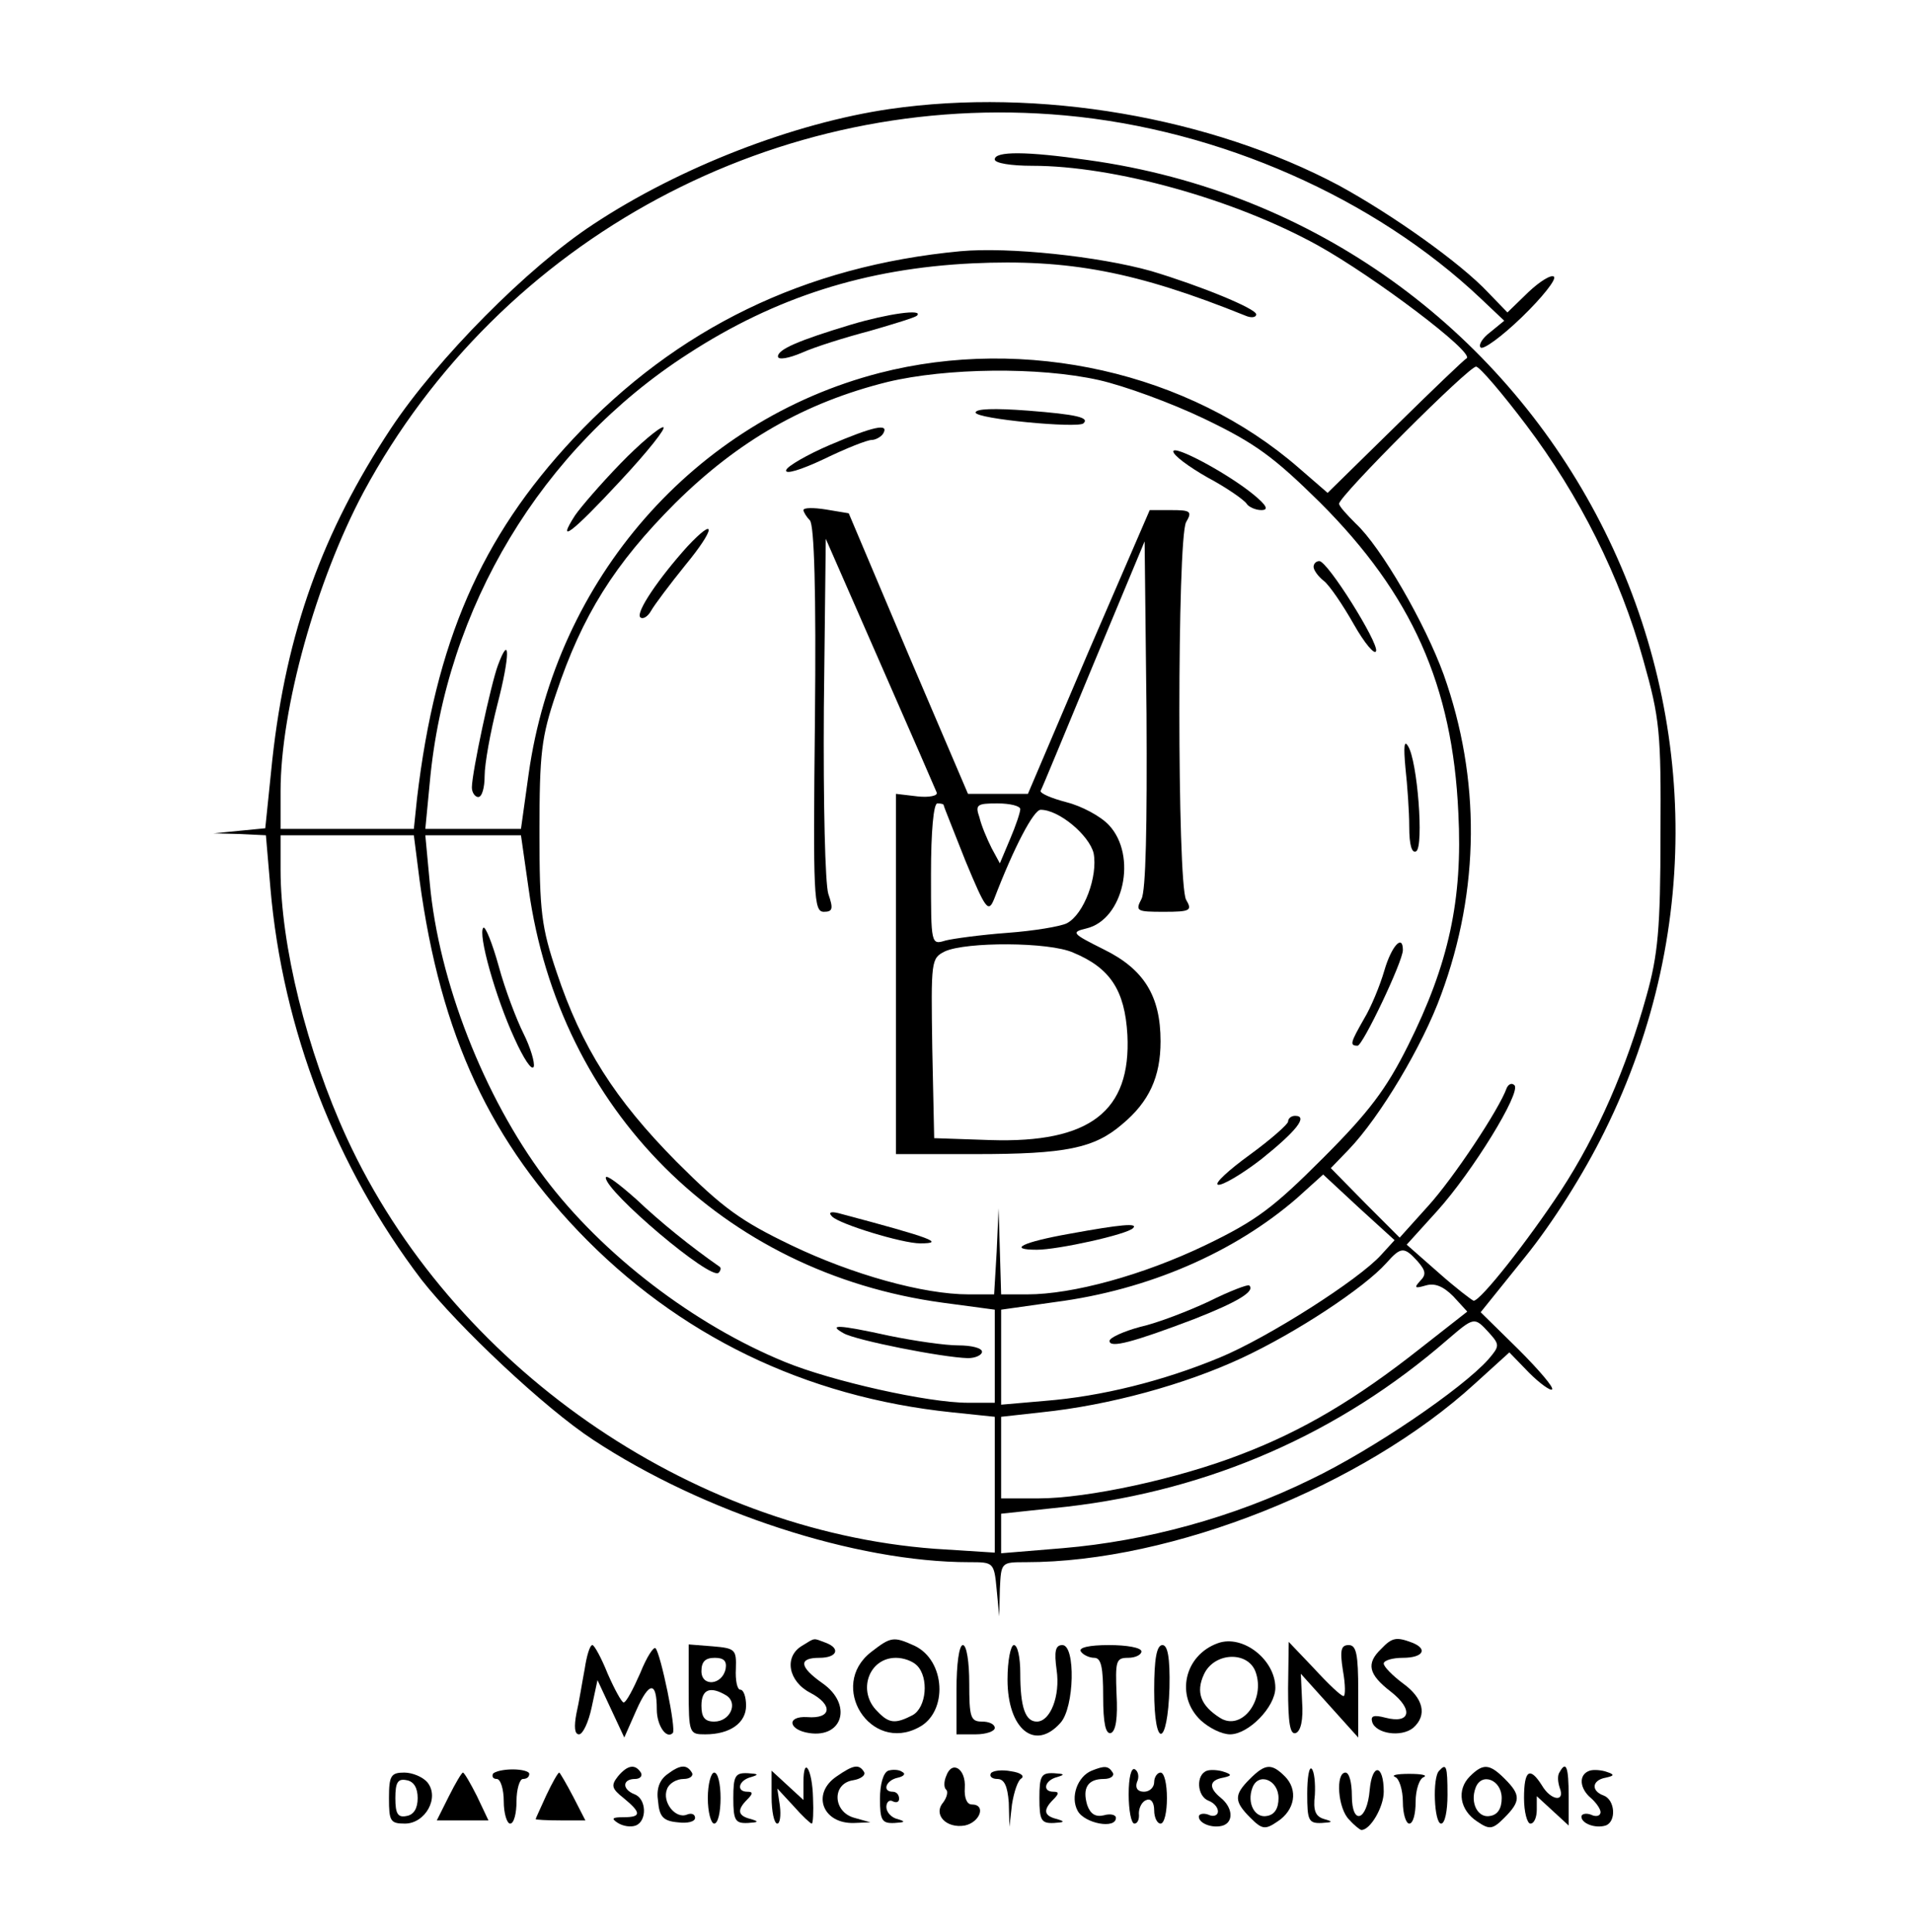<?xml version="1.0" standalone="no"?>
<!DOCTYPE svg PUBLIC "-//W3C//DTD SVG 20010904//EN"
 "http://www.w3.org/TR/2001/REC-SVG-20010904/DTD/svg10.dtd">
<svg version="1.0" xmlns="http://www.w3.org/2000/svg"
 width="300pt" height="303pt" viewBox="0 0 300 303"
 preserveAspectRatio="xMidYMid meet">
<g transform="translate(0,303) scale(0.1,-0.1)"
fill="#000000" stroke="none">
<path d="M1395 2859 c-150 -22 -329 -91 -465 -181 -102 -67 -244 -210 -317
-320 -107 -162 -164 -319 -186 -520 l-11 -107 -41 -4 -40 -4 41 -1 41 -2 7
-82 c19 -223 103 -439 237 -615 58 -74 194 -202 269 -251 173 -114 412 -192
590 -192 38 0 39 0 43 -43 l4 -42 1 43 c2 42 2 42 41 42 229 0 528 119 704
280 l54 49 31 -32 c17 -17 34 -29 36 -26 3 3 -21 31 -53 63 l-59 58 70 87 c42
52 91 129 124 196 323 651 -88 1424 -810 1524 -97 14 -146 14 -146 1 0 -6 26
-10 59 -10 128 0 316 -52 448 -125 88 -49 246 -168 233 -177 -3 -1 -54 -50
-112 -107 l-106 -104 -45 39 c-172 150 -429 208 -658 149 -290 -75 -507 -323
-550 -629 l-12 -86 -75 0 -75 0 7 73 c25 274 175 524 405 672 137 89 279 134
446 142 151 7 257 -13 428 -82 9 -4 17 -3 17 2 0 9 -88 45 -165 68 -82 23
-223 38 -299 31 -244 -23 -445 -121 -607 -294 -145 -155 -216 -319 -245 -564
l-5 -48 -105 0 -104 0 0 59 c0 130 56 330 130 469 215 399 650 632 1100 591
243 -22 486 -130 652 -287 l37 -35 -22 -18 c-12 -9 -19 -20 -15 -24 4 -4 33
17 65 48 32 31 54 59 50 63 -4 4 -22 -7 -40 -24 l-33 -32 -30 31 c-44 47 -150
122 -234 168 -201 107 -471 154 -705 120z m998 -495 c84 -111 148 -239 184
-369 26 -92 28 -113 27 -275 0 -146 -4 -188 -22 -252 -31 -112 -77 -218 -134
-305 -52 -79 -126 -173 -137 -173 -3 1 -28 20 -55 44 l-50 44 48 53 c55 61
132 186 121 197 -4 4 -9 2 -12 -4 -12 -34 -84 -142 -123 -185 l-45 -50 -54 54
-54 55 28 29 c49 51 116 163 145 243 61 165 62 339 4 502 -29 80 -98 200 -138
237 -14 14 -26 27 -26 31 0 12 205 217 215 215 6 -1 41 -42 78 -91z m-670 70
c40 -9 114 -36 166 -61 79 -38 108 -59 181 -131 144 -144 208 -287 217 -487 7
-136 -15 -237 -79 -365 -34 -68 -61 -104 -133 -176 -78 -78 -104 -98 -185
-137 -98 -47 -208 -77 -279 -77 l-41 0 -2 68 -2 67 -3 -68 -4 -67 -40 0 c-71
0 -182 31 -278 77 -79 38 -107 58 -180 131 -97 98 -149 180 -188 297 -24 71
-27 95 -27 220 0 124 3 149 26 217 41 123 92 204 187 299 99 98 204 158 333
190 92 22 237 24 331 3z m-1068 -761 c30 -249 105 -420 252 -574 156 -163 355
-260 586 -284 l67 -7 0 -107 0 -106 -94 6 c-386 29 -758 288 -922 644 -63 137
-104 303 -104 421 l0 54 104 0 105 0 6 -47z m174 -37 c48 -346 304 -602 649
-649 l82 -11 0 -73 0 -73 -42 0 c-63 0 -214 34 -287 64 -142 58 -286 168 -377
289 -95 127 -166 308 -180 462 l-7 75 75 0 75 0 12 -84z m1337 -574 c-35 -39
-178 -130 -253 -161 -89 -37 -186 -61 -274 -68 l-69 -6 0 75 0 74 85 12 c146
19 281 78 379 163 l41 37 56 -52 56 -51 -21 -23z m57 -10 c13 -15 14 -21 4
-31 -10 -11 -8 -12 9 -7 14 4 27 -1 43 -17 l22 -24 -74 -58 c-100 -79 -184
-129 -281 -166 -98 -38 -240 -69 -318 -69 l-58 0 0 64 0 64 63 7 c107 11 226
44 314 85 86 40 192 110 227 149 23 26 28 26 49 3z m112 -112 c17 -19 17 -21
-1 -42 -41 -46 -182 -142 -278 -188 -122 -60 -259 -97 -389 -108 l-97 -8 0 31
0 31 103 11 c225 26 428 115 597 262 42 36 42 36 65 11z"/>
<path d="M1530 2383 c0 -10 160 -25 169 -17 10 9 -10 14 -87 20 -53 4 -82 3
-82 -3z"/>
<path d="M1301 2332 c-35 -15 -66 -33 -68 -39 -3 -8 23 0 59 17 35 17 68 30
75 30 6 0 15 5 18 10 10 17 -16 11 -84 -18z"/>
<path d="M1840 2322 c0 -6 24 -24 54 -41 30 -16 57 -35 61 -41 3 -5 14 -10 23
-10 12 0 9 7 -13 25 -42 34 -125 78 -125 67z"/>
<path d="M1260 2230 c0 -3 5 -11 10 -16 7 -7 10 -113 8 -312 -3 -279 -2 -302
14 -302 14 0 15 5 7 28 -5 16 -8 140 -7 292 l3 265 85 -194 c47 -107 87 -199
89 -204 2 -5 -12 -8 -30 -6 l-34 4 0 -282 0 -283 125 0 c141 0 186 9 230 47
42 35 60 74 60 130 0 71 -26 113 -89 144 -50 25 -52 27 -27 33 58 14 80 114
35 162 -13 14 -43 30 -67 36 -23 6 -42 14 -40 18 2 3 39 93 83 199 l80 192 3
-271 c1 -175 -1 -278 -8 -290 -10 -19 -7 -20 35 -20 42 0 45 2 35 19 -14 27
-14 565 0 592 10 17 7 19 -23 19 l-34 0 -96 -222 -95 -223 -47 0 -47 0 -94
220 -93 220 -36 6 c-19 3 -35 3 -35 -1z m220 -463 c0 -2 16 -41 34 -87 32 -77
36 -82 45 -60 31 81 62 140 73 140 29 0 76 -40 83 -68 7 -36 -15 -96 -42 -110
-10 -5 -52 -12 -93 -15 -41 -3 -85 -9 -97 -12 -23 -7 -23 -7 -23 104 0 67 4
111 10 111 6 0 10 -1 10 -3z m120 -6 c0 -5 -7 -26 -16 -47 l-16 -38 -13 24
c-7 14 -16 35 -19 48 -7 20 -4 22 28 22 20 0 36 -4 36 -9z m83 -225 c58 -24
81 -59 85 -129 6 -120 -59 -170 -215 -165 l-88 3 -3 141 c-2 138 -2 141 20
152 33 15 163 15 201 -2z"/>
<path d="M1078 2173 c-45 -50 -81 -103 -74 -111 4 -4 12 1 17 10 5 9 29 41 54
72 47 57 49 78 3 29z"/>
<path d="M2060 2141 c0 -5 7 -15 16 -22 9 -7 30 -38 47 -68 17 -30 33 -49 35
-42 4 13 -76 141 -89 141 -5 0 -9 -4 -9 -9z"/>
<path d="M2204 1826 c3 -27 6 -69 6 -93 0 -28 4 -42 11 -38 12 8 2 142 -13
165 -6 10 -7 -1 -4 -34z"/>
<path d="M2171 1508 c-7 -24 -21 -58 -32 -76 -21 -37 -23 -42 -10 -42 8 0 71
132 71 150 0 26 -18 6 -29 -32z"/>
<path d="M2020 1271 c0 -4 -27 -28 -60 -52 -33 -24 -56 -45 -50 -47 6 -2 37
16 68 40 55 44 74 68 53 68 -6 0 -11 -4 -11 -9z"/>
<path d="M1305 1122 c12 -12 110 -42 138 -42 41 0 16 9 -123 46 -17 5 -22 3
-15 -4z"/>
<path d="M1677 1095 c-73 -13 -98 -25 -51 -25 33 0 142 24 151 34 8 8 -18 6
-100 -9z"/>
<path d="M758 1575 c-9 -9 19 -109 49 -174 14 -31 27 -51 30 -44 2 6 -5 30
-16 52 -11 22 -29 69 -39 106 -10 36 -21 63 -24 60z"/>
<path d="M950 1183 c0 -22 165 -162 177 -149 3 3 4 7 2 9 -46 32 -93 70 -131
106 -27 24 -48 40 -48 34z"/>
<path d="M1323 939 c19 -11 155 -38 195 -39 12 0 22 5 22 10 0 6 -17 10 -37
10 -21 0 -69 7 -108 15 -82 18 -97 18 -72 4z"/>
<path d="M1896 989 c-32 -15 -81 -34 -108 -40 -26 -7 -48 -17 -48 -22 0 -12
37 -2 132 34 69 27 97 44 87 53 -2 2 -31 -9 -63 -25z"/>
<path d="M1335 2521 c-83 -25 -115 -39 -115 -50 0 -6 17 -3 38 6 20 9 68 24
106 34 38 11 71 21 74 24 11 11 -46 3 -103 -14z"/>
<path d="M973 2303 c-31 -32 -62 -68 -71 -81 -31 -48 -4 -27 71 54 43 46 73
84 67 84 -6 0 -37 -26 -67 -57z"/>
<path d="M781 1987 c-11 -29 -41 -169 -41 -192 0 -8 5 -15 10 -15 6 0 10 15
10 33 0 19 9 69 20 112 20 77 20 113 1 62z"/>
<path d="M1258 449 c-29 -17 -22 -56 13 -74 36 -19 33 -41 -5 -38 -33 2 -30
-20 3 -25 53 -8 68 45 21 78 -37 26 -38 40 -5 40 28 0 34 15 9 24 -19 7 -15 8
-36 -5z"/>
<path d="M1366 439 c-68 -53 -1 -159 75 -118 46 24 42 105 -7 128 -33 15 -37
14 -68 -10z m72 -21 c19 -19 15 -66 -7 -78 -27 -14 -37 -13 -55 6 -32 31 -14
84 29 84 12 0 26 -5 33 -12z"/>
<path d="M1910 453 c-53 -19 -67 -83 -27 -121 13 -12 33 -22 46 -22 29 0 71
43 71 73 0 44 -51 84 -90 70z m59 -45 c16 -44 -22 -94 -56 -72 -30 19 -38 40
-25 68 16 35 69 37 81 4z"/>
<path d="M2166 444 c-24 -23 -20 -40 15 -67 36 -28 31 -51 -8 -41 -19 5 -24 3
-21 -7 6 -18 45 -24 64 -9 23 20 16 47 -16 70 -16 12 -30 26 -30 31 0 5 14 9
30 9 32 0 40 14 14 24 -24 9 -31 8 -48 -10z"/>
<path d="M917 413 c-4 -21 -9 -53 -13 -70 -4 -21 -3 -33 4 -33 6 0 15 19 20
43 l9 42 21 -45 21 -45 19 43 c20 45 32 46 32 1 0 -25 15 -47 25 -37 6 5 -19
125 -27 133 -3 3 -14 -14 -24 -39 -11 -25 -22 -46 -26 -46 -3 0 -14 20 -25 45
-10 25 -21 45 -24 45 -4 0 -9 -17 -12 -37z"/>
<path d="M1080 381 c0 -70 1 -71 26 -71 39 0 64 18 64 45 0 14 -4 25 -9 25 -5
0 -8 15 -7 33 1 30 -1 32 -36 35 l-38 3 0 -70z m58 32 c-5 -26 -38 -29 -38 -4
0 15 6 21 21 21 14 0 19 -5 17 -17z m1 -42 c19 -12 6 -41 -19 -41 -15 0 -20 7
-20 25 0 26 14 31 39 16z"/>
<path d="M1500 380 l0 -70 30 0 c17 0 30 5 30 10 0 6 -9 10 -20 10 -18 0 -20
7 -20 60 0 33 -4 60 -10 60 -6 0 -10 -30 -10 -70z"/>
<path d="M1580 396 c0 -78 43 -113 83 -68 22 24 24 122 3 122 -11 0 -13 -10
-9 -39 6 -41 -10 -81 -31 -81 -18 0 -26 22 -26 76 0 24 -4 44 -10 44 -5 0 -10
-24 -10 -54z"/>
<path d="M1695 440 c3 -5 13 -10 21 -10 11 0 14 -15 14 -61 0 -42 4 -59 12
-57 8 3 11 24 9 61 -2 52 -1 57 18 57 12 0 21 5 21 10 0 6 -23 10 -51 10 -31
0 -48 -4 -44 -10z"/>
<path d="M1810 379 c0 -93 21 -90 24 4 1 48 -3 67 -11 67 -9 0 -13 -21 -13
-71z"/>
<path d="M2020 382 c0 -54 3 -73 12 -70 8 3 12 21 10 49 l-2 44 45 -50 45 -50
0 73 c0 58 -3 72 -15 72 -12 0 -14 -8 -9 -40 4 -22 4 -40 1 -40 -4 0 -24 19
-46 43 l-40 42 -1 -73z"/>
<path d="M773 248 c-2 -5 1 -8 6 -8 6 0 11 -16 11 -35 0 -19 5 -35 10 -35 6 0
10 16 10 35 0 19 5 35 10 35 6 0 10 3 10 8 0 4 -12 7 -26 7 -14 0 -28 -3 -31
-7z"/>
<path d="M969 244 c-11 -14 -10 -19 9 -34 28 -23 28 -30 0 -30 -18 0 -20 -2
-9 -9 8 -5 20 -7 28 -4 18 7 17 42 -2 49 -20 8 -19 24 1 24 8 0 12 5 9 10 -9
14 -21 12 -36 -6z"/>
<path d="M1046 247 c-12 -9 -17 -23 -14 -42 2 -24 8 -31 31 -33 15 -2 27 1 27
7 0 6 -6 8 -13 5 -18 -7 -39 20 -31 40 3 9 15 16 26 16 10 0 16 5 13 10 -8 13
-18 13 -39 -3z"/>
<path d="M1260 235 l0 -28 -25 23 -25 23 0 -41 c0 -23 4 -42 9 -42 4 0 6 12 4
28 l-4 27 25 -27 c14 -16 27 -28 29 -28 2 0 3 18 2 40 -1 45 -15 68 -15 25z"/>
<path d="M1312 244 c-40 -27 -22 -75 28 -73 l25 1 -25 7 c-34 9 -36 54 -2 59
12 2 20 8 17 13 -8 13 -17 11 -43 -7z"/>
<path d="M1393 253 c-8 -3 -13 -22 -13 -44 0 -34 3 -39 23 -38 16 1 18 2 5 6
-10 2 -18 11 -18 19 0 8 5 12 10 9 6 -3 10 -1 10 4 0 6 -4 11 -10 11 -17 0
-11 18 8 22 9 2 13 6 7 9 -5 4 -16 4 -22 2z"/>
<path d="M1484 245 c-4 -9 -4 -19 0 -22 3 -3 1 -12 -5 -20 -16 -19 5 -41 34
-36 24 5 34 33 11 33 -8 0 -12 11 -11 26 2 30 -20 44 -29 19z"/>
<path d="M1554 249 c-3 -5 2 -9 10 -9 11 0 16 -11 18 -37 l1 -38 4 35 c3 19 9
38 15 41 5 4 -2 9 -16 11 -15 3 -29 1 -32 -3z"/>
<path d="M1712 253 c-22 -9 -34 -41 -22 -63 11 -20 60 -29 60 -11 0 5 -9 7
-19 4 -13 -3 -21 2 -26 16 -8 27 1 41 26 41 11 0 17 5 14 10 -7 11 -13 11 -33
3z"/>
<path d="M1770 216 c0 -25 4 -46 9 -46 5 0 8 7 7 16 0 9 5 19 12 21 7 3 12 -4
12 -16 0 -12 5 -21 10 -21 6 0 10 18 10 40 0 22 -4 40 -10 40 -5 0 -10 -7 -10
-15 0 -8 -7 -15 -16 -15 -10 0 -14 6 -11 15 4 8 2 17 -3 20 -6 4 -10 -13 -10
-39z"/>
<path d="M1893 253 c-18 -6 -16 -40 2 -47 8 -3 15 -10 15 -17 0 -6 -7 -9 -15
-5 -8 3 -15 1 -15 -3 0 -11 22 -19 38 -14 17 6 15 28 -3 43 -20 16 -19 28 3
32 14 3 14 5 2 9 -8 3 -21 4 -27 2z"/>
<path d="M1960 240 c-25 -25 -25 -35 1 -61 18 -18 23 -19 42 -6 28 18 33 50
12 71 -21 21 -31 20 -55 -4z m45 -30 c0 -16 -6 -26 -18 -28 -19 -4 -32 20 -23
44 9 25 41 13 41 -16z"/>
<path d="M2050 217 c0 -42 2 -47 23 -46 17 1 18 2 4 6 -14 4 -18 13 -15 38 1
19 -1 37 -5 41 -4 4 -7 -14 -7 -39z"/>
<path d="M2148 223 c-4 -49 -28 -57 -28 -9 0 20 -4 36 -10 36 -16 0 -12 -57 6
-74 8 -9 17 -16 19 -16 14 0 35 36 35 60 0 43 -18 46 -22 3z"/>
<path d="M2257 253 c-11 -10 -8 -83 3 -83 6 0 10 20 10 45 0 46 -2 50 -13 38z"/>
<path d="M2305 244 c-21 -21 -16 -53 12 -71 19 -13 24 -12 42 6 26 26 26 36 1
61 -24 24 -34 25 -55 4z m50 -34 c0 -16 -6 -26 -18 -28 -19 -4 -32 20 -23 44
9 25 41 13 41 -16z"/>
<path d="M2446 251 c-4 -5 -3 -16 0 -25 9 -23 -14 -20 -28 4 -19 30 -28 24
-28 -20 0 -22 5 -40 10 -40 6 0 10 10 10 22 l0 21 25 -23 25 -23 0 46 c0 46
-4 56 -14 38z"/>
<path d="M2493 253 c-18 -6 -16 -28 2 -43 8 -7 15 -17 15 -22 0 -6 -7 -8 -15
-4 -8 3 -15 1 -15 -3 0 -11 22 -19 38 -14 17 6 15 40 -3 47 -20 7 -19 24 3 28
14 3 14 5 2 9 -8 3 -21 4 -27 2z"/>
<path d="M610 210 c0 -36 2 -40 25 -40 32 0 55 41 35 65 -7 8 -23 15 -36 15
-21 0 -24 -5 -24 -40z m45 0 c0 -16 -6 -26 -17 -28 -14 -3 -18 3 -18 28 0 25
4 31 18 28 11 -2 17 -12 17 -28z"/>
<path d="M704 213 l-19 -38 40 0 41 0 -18 38 c-10 20 -20 37 -22 37 -2 0 -12
-17 -22 -37z"/>
<path d="M857 215 c-9 -20 -17 -37 -17 -38 0 -1 18 -2 39 -2 l39 0 -19 37
c-11 21 -21 38 -22 38 -2 0 -11 -16 -20 -35z"/>
<path d="M1110 210 c0 -22 5 -40 10 -40 6 0 10 18 10 40 0 22 -4 40 -10 40 -5
0 -10 -18 -10 -40z"/>
<path d="M1150 210 c0 -35 3 -40 23 -39 16 1 18 2 5 6 -21 5 -23 14 -6 31 9 9
9 12 0 12 -18 0 -14 18 6 23 13 4 11 5 -5 6 -20 1 -23 -4 -23 -39z"/>
<path d="M1630 210 c0 -35 3 -40 23 -39 16 1 18 2 5 6 -21 5 -23 14 -6 31 9 9
9 12 0 12 -18 0 -14 18 6 23 13 4 11 5 -5 6 -20 1 -23 -4 -23 -39z"/>
<path d="M2188 243 c6 -2 12 -20 12 -39 0 -19 5 -34 10 -34 6 0 10 15 10 34 0
19 6 37 13 39 6 3 -4 5 -23 5 -19 0 -29 -2 -22 -5z"/>
</g>
</svg>
